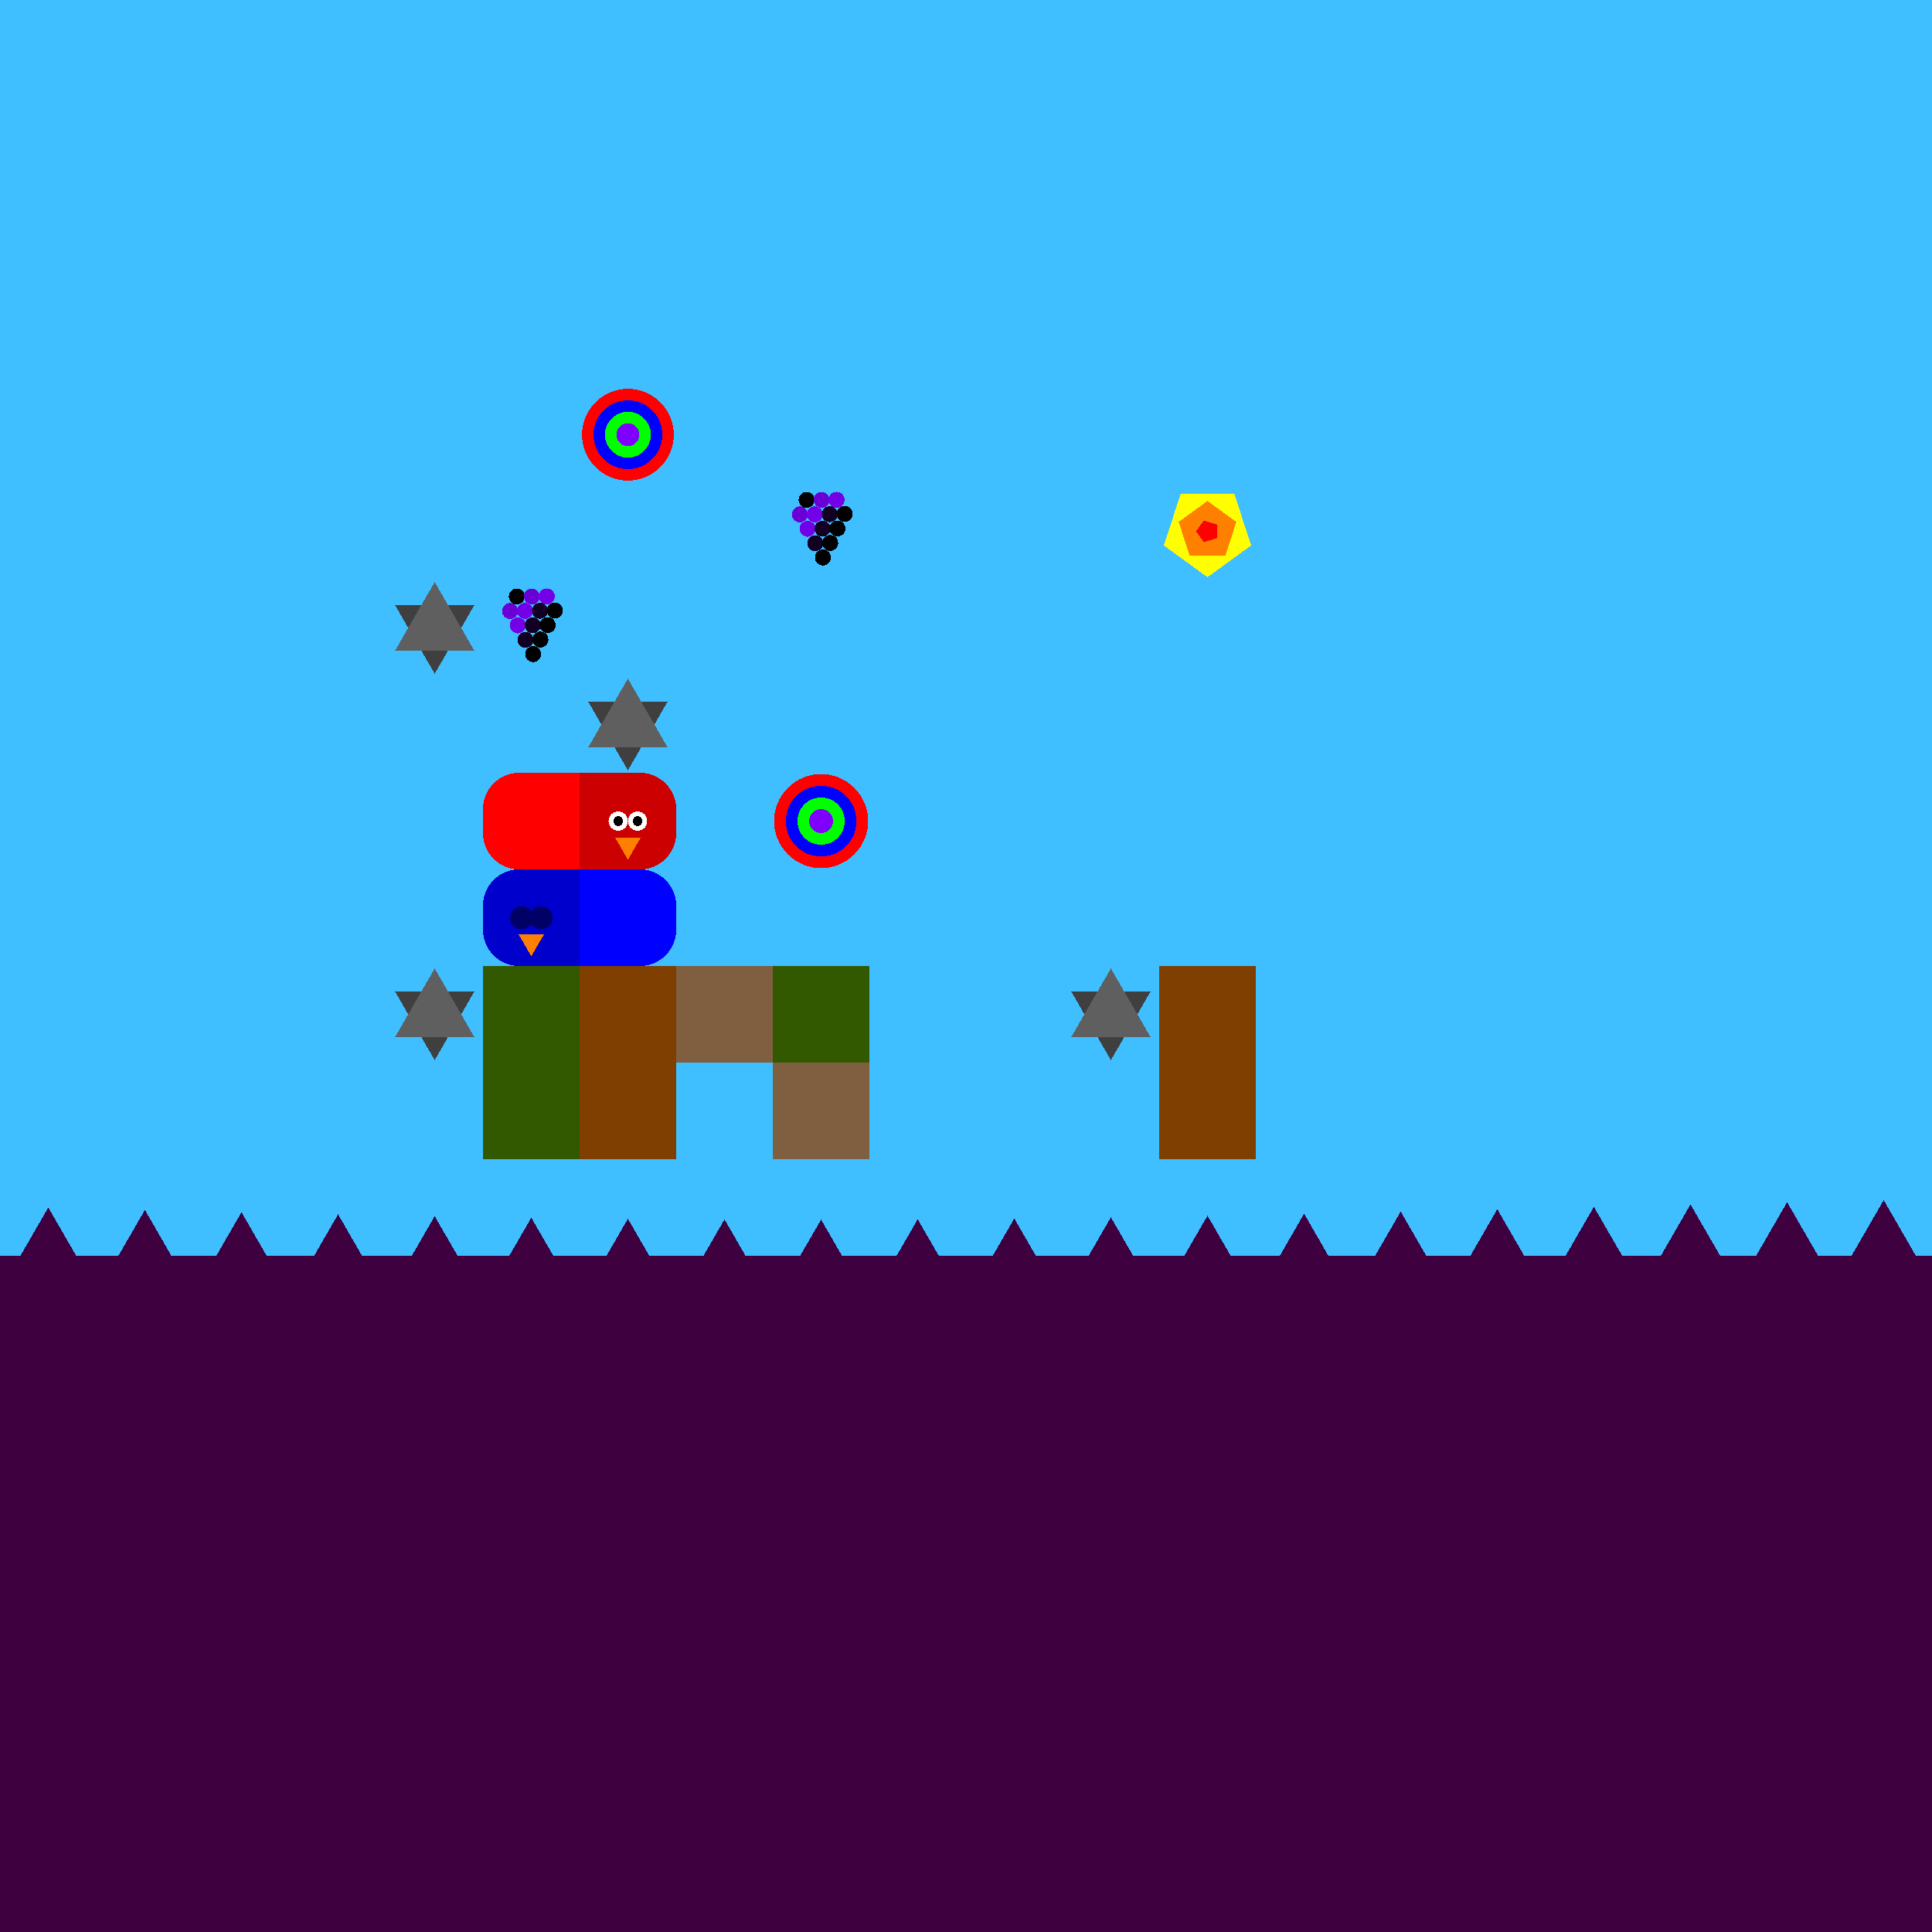 <svg xmlns="http://www.w3.org/2000/svg" version="1.1" width = "400" height = "400" viewBox = "0 0 400 400"  shape-rendering="crispEdges">
<rect x="-20" y="-20" width="440" height="440" style="fill:rgb(63,191,255);" /><rect x="-20" y="260" width="440" height="160" style="fill:rgb(63,0,63);" /><polygon points="90,139.5 98.227,125.25 81.773,125.25 90,139.5 " style="fill:rgb(63,63,63)" /><polygon points="98.227,134.75 90,120.5 81.773,134.75 98.227,134.75 " style="fill:rgb(95,95,95)" /><polygon points="90,219.5 98.227,205.25 81.773,205.25 90,219.5 " style="fill:rgb(63,63,63)" /><polygon points="98.227,214.75 90,200.5 81.773,214.75 98.227,214.75 " style="fill:rgb(95,95,95)" /><g style="fill:rgb(51,89,0);">
 <rect x="100" y="200" width="20" height="20"/>
 <rect x="100" y="220" width="20" height="20"/>
</g><polygon points="130,159.5 138.227,145.25 121.773,145.25 130,159.5 " style="fill:rgb(63,63,63)" /><polygon points="138.227,154.75 130,140.5 121.773,154.75 138.227,154.75 " style="fill:rgb(95,95,95)" /><g style="fill:rgb(127,63,0);">
 <rect x="120" y="200" width="20" height="20"/>
 <rect x="120" y="220" width="20" height="20"/>
</g><rect x="140" y="200" width="20" height="20" style="fill:rgb(127,95,63);" /><rect x="160" y="200" width="20" height="20" style="fill:rgb(51,89,0);" /><rect x="160" y="220" width="20" height="20" style="fill:rgb(127,95,63);" /><polygon points="230,219.5 238.227,205.25 221.773,205.25 230,219.5 " style="fill:rgb(63,63,63)" /><polygon points="238.227,214.75 230,200.5 221.773,214.75 238.227,214.75 " style="fill:rgb(95,95,95)" /><g style="fill:rgb(127,63,0);">
 <rect x="240" y="200" width="20" height="20"/>
 <rect x="240" y="220" width="20" height="20"/>
</g><polygon points="-30,249.026 -38.66,264.026 -21.34,264.026 -30,249.026 " style="fill:rgb(63,0,63)" /><polygon points="-10,249.503 -18.66,264.503 -1.34,264.503 -10,249.503 " style="fill:rgb(63,0,63)" /><polygon points="10,250 1.34,265 18.66,265 10,250 " style="fill:rgb(63,0,63)" /><polygon points="30,250.497 21.34,265.497 38.66,265.497 30,250.497 " style="fill:rgb(63,0,63)" /><polygon points="50,250.974 41.34,265.974 58.66,265.974 50,250.974 " style="fill:rgb(63,0,63)" /><polygon points="70,251.412 61.34,266.412 78.66,266.412 70,251.412 " style="fill:rgb(63,0,63)" /><polygon points="90,251.793 81.34,266.793 98.66,266.793 90,251.793 " style="fill:rgb(63,0,63)" /><polygon points="110,252.104 101.34,267.104 118.66,267.104 110,252.104 " style="fill:rgb(63,0,63)" /><polygon points="130,252.33 121.34,267.33 138.66,267.33 130,252.33 " style="fill:rgb(63,0,63)" /><polygon points="150,252.464 141.34,267.464 158.66,267.464 150,252.464 " style="fill:rgb(63,0,63)" /><polygon points="170,252.499 161.34,267.499 178.66,267.499 170,252.499 " style="fill:rgb(63,0,63)" /><polygon points="190,252.435 181.34,267.435 198.66,267.435 190,252.435 " style="fill:rgb(63,0,63)" /><polygon points="210,252.273 201.34,267.273 218.66,267.273 210,252.273 " style="fill:rgb(63,0,63)" /><polygon points="230,252.021 221.34,267.021 238.66,267.021 230,252.021 " style="fill:rgb(63,0,63)" /><polygon points="250,251.689 241.34,266.689 258.66,266.689 250,251.689 " style="fill:rgb(63,0,63)" /><polygon points="270,251.289 261.34,266.289 278.66,266.289 270,251.289 " style="fill:rgb(63,0,63)" /><polygon points="290,250.837 281.34,265.837 298.66,265.837 290,250.837 " style="fill:rgb(63,0,63)" /><polygon points="310,250.353 301.34,265.353 318.66,265.353 310,250.353 " style="fill:rgb(63,0,63)" /><polygon points="330,249.854 321.34,264.854 338.66,264.854 330,249.854 " style="fill:rgb(63,0,63)" /><polygon points="350,249.361 341.34,264.361 358.66,264.361 350,249.361 " style="fill:rgb(63,0,63)" /><polygon points="370,248.894 361.34,263.894 378.66,263.894 370,248.894 " style="fill:rgb(63,0,63)" /><polygon points="390,248.47 381.34,263.47 398.66,263.47 390,248.47 " style="fill:rgb(63,0,63)" /><polygon points="410,248.108 401.34,263.108 418.66,263.108 410,248.108 " style="fill:rgb(63,0,63)" /><polygon points="430,247.821 421.34,262.821 438.66,262.821 430,247.821 " style="fill:rgb(63,0,63)" /><circle cx="130" cy="90" r="9.5" style="fill:rgb(255,0,0);stroke-width:1" /><circle cx="130" cy="90" r="7.125" style="fill:rgb(0,0,255);stroke-width:1" /><circle cx="130" cy="90" r="4.75" style="fill:rgb(0,255,0);stroke-width:1" /><circle cx="130" cy="90" r="2.375" style="fill:rgb(127,0,255);stroke-width:1" /><circle cx="170" cy="170" r="9.737" style="fill:rgb(255,0,0);stroke-width:1" /><circle cx="170" cy="170" r="7.315" style="fill:rgb(0,0,255);stroke-width:1" /><circle cx="170" cy="170" r="4.892" style="fill:rgb(0,255,0);stroke-width:1" /><circle cx="170" cy="170" r="2.47" style="fill:rgb(127,0,255);stroke-width:1" /><g style="fill:rgb(255,0,0);">
 <rect x="100" y="167.5" width="20" height="5"/>
 <rect x="107.5" y="160" width="5" height="20"/>
</g><circle cx="107.5" cy="167.5" r="7.5" style="fill:rgb(255,0,0);stroke-width:1" /><circle cx="107.5" cy="172.5" r="7.5" style="fill:rgb(255,0,0);stroke-width:1" /><g style="fill:rgb(255,0,0);">
 <rect x="110" y="160" width="10" height="10"/>
 <rect x="110" y="170" width="10" height="10"/>
</g><g style="fill:rgb(204,0,0);">
 <rect x="120" y="167.5" width="20" height="5"/>
 <rect x="127.5" y="160" width="5" height="20"/>
 <rect x="120" y="160" width="10" height="10"/>
 <rect x="120" y="170" width="10" height="10"/>
</g><circle cx="132.5" cy="167.5" r="7.5" style="fill:rgb(204,0,0);stroke-width:1" /><circle cx="132.5" cy="172.5" r="7.5" style="fill:rgb(204,0,0);stroke-width:1" /><circle cx="132" cy="170" r="2" style="fill:rgb(255,255,255);stroke-width:1" /><circle cx="128" cy="170" r="2" style="fill:rgb(255,255,255);stroke-width:1" /><circle cx="132" cy="170" r="1" style="fill:rgb(0,0,0);stroke-width:1" /><circle cx="128" cy="170" r="1" style="fill:rgb(0,0,0);stroke-width:1" /><polygon points="127.402,173.5 130,178 132.598,173.5 127.402,173.5 " style="fill:rgb(255,127,0)" /><g style="fill:rgb(0,0,255);">
 <rect x="120" y="187.5" width="20" height="5"/>
 <rect x="127.5" y="180" width="5" height="20"/>
 <rect x="120" y="180" width="10" height="10"/>
 <rect x="120" y="190" width="10" height="10"/>
</g><circle cx="132.5" cy="187.5" r="7.5" style="fill:rgb(0,0,255);stroke-width:1" /><circle cx="132.5" cy="192.5" r="7.5" style="fill:rgb(0,0,255);stroke-width:1" /><g style="fill:rgb(0,0,204);">
 <rect x="100" y="187.5" width="20" height="5"/>
 <rect x="107.5" y="180" width="5" height="20"/>
</g><circle cx="107.5" cy="187.5" r="7.5" style="fill:rgb(0,0,204);stroke-width:1" /><circle cx="107.5" cy="192.5" r="7.5" style="fill:rgb(0,0,204);stroke-width:1" /><g style="fill:rgb(0,0,204);">
 <rect x="110" y="180" width="10" height="10"/>
 <rect x="110" y="190" width="10" height="10"/>
</g><circle cx="112" cy="190" r="2.4" style="fill:rgb(0,0,102);stroke-width:1" /><circle cx="108" cy="190" r="2.4" style="fill:rgb(0,0,102);stroke-width:1" /><polygon points="107.402,193.5 110,198 112.598,193.5 107.402,193.5 " style="fill:rgb(255,127,0)" /><circle cx="167" cy="103.5" r="1.65" style="fill:rgb(0,0,0);stroke-width:1" /><circle cx="170.1" cy="103.495" r="1.65" style="fill:rgb(107,0,214);stroke-width:1" /><circle cx="173.199" cy="103.48" r="1.65" style="fill:rgb(115,0,231);stroke-width:1" /><circle cx="165.6" cy="106.495" r="1.65" style="fill:rgb(107,0,214);stroke-width:1" /><circle cx="168.699" cy="106.48" r="1.65" style="fill:rgb(115,0,231);stroke-width:1" /><circle cx="171.796" cy="106.455" r="1.65" style="fill:rgb(17,0,35);stroke-width:1" /><circle cx="174.889" cy="106.421" r="1.65" style="fill:rgb(-96,0,-192);stroke-width:1" /><circle cx="167.199" cy="109.48" r="1.65" style="fill:rgb(115,0,231);stroke-width:1" /><circle cx="170.296" cy="109.455" r="1.65" style="fill:rgb(17,0,35);stroke-width:1" /><circle cx="173.389" cy="109.421" r="1.65" style="fill:rgb(-96,0,-192);stroke-width:1" /><circle cx="168.796" cy="112.455" r="1.65" style="fill:rgb(17,0,35);stroke-width:1" /><circle cx="171.889" cy="112.421" r="1.65" style="fill:rgb(-96,0,-192);stroke-width:1" /><circle cx="170.389" cy="115.421" r="1.65" style="fill:rgb(-96,0,-192);stroke-width:1" /><circle cx="107" cy="123.5" r="1.65" style="fill:rgb(0,0,0);stroke-width:1" /><circle cx="110.1" cy="123.495" r="1.65" style="fill:rgb(107,0,214);stroke-width:1" /><circle cx="113.199" cy="123.48" r="1.65" style="fill:rgb(115,0,231);stroke-width:1" /><circle cx="105.6" cy="126.495" r="1.65" style="fill:rgb(107,0,214);stroke-width:1" /><circle cx="108.699" cy="126.48" r="1.65" style="fill:rgb(115,0,231);stroke-width:1" /><circle cx="111.796" cy="126.455" r="1.65" style="fill:rgb(17,0,35);stroke-width:1" /><circle cx="114.889" cy="126.421" r="1.65" style="fill:rgb(-96,0,-192);stroke-width:1" /><circle cx="107.199" cy="129.48" r="1.65" style="fill:rgb(115,0,231);stroke-width:1" /><circle cx="110.296" cy="129.455" r="1.65" style="fill:rgb(17,0,35);stroke-width:1" /><circle cx="113.389" cy="129.421" r="1.65" style="fill:rgb(-96,0,-192);stroke-width:1" /><circle cx="108.796" cy="132.455" r="1.65" style="fill:rgb(17,0,35);stroke-width:1" /><circle cx="111.889" cy="132.421" r="1.65" style="fill:rgb(-96,0,-192);stroke-width:1" /><circle cx="110.389" cy="135.421" r="1.65" style="fill:rgb(-96,0,-192);stroke-width:1" /><polygon points="250,119.5 259.035,112.936 255.584,102.314 244.416,102.314 240.965,112.936 250,119.5 " style="fill:rgb(255,255,0)" /><polygon points="253.685,115.073 255.963,108.062 250,103.73 244.037,108.062 246.315,115.073 253.685,115.073 " style="fill:rgb(255,127,0)" /><polygon points="251.921,111.396 251.921,108.604 249.266,107.741 247.625,110 249.266,112.259 251.921,111.396 " style="fill:rgb(255,0,0)" />
</svg>